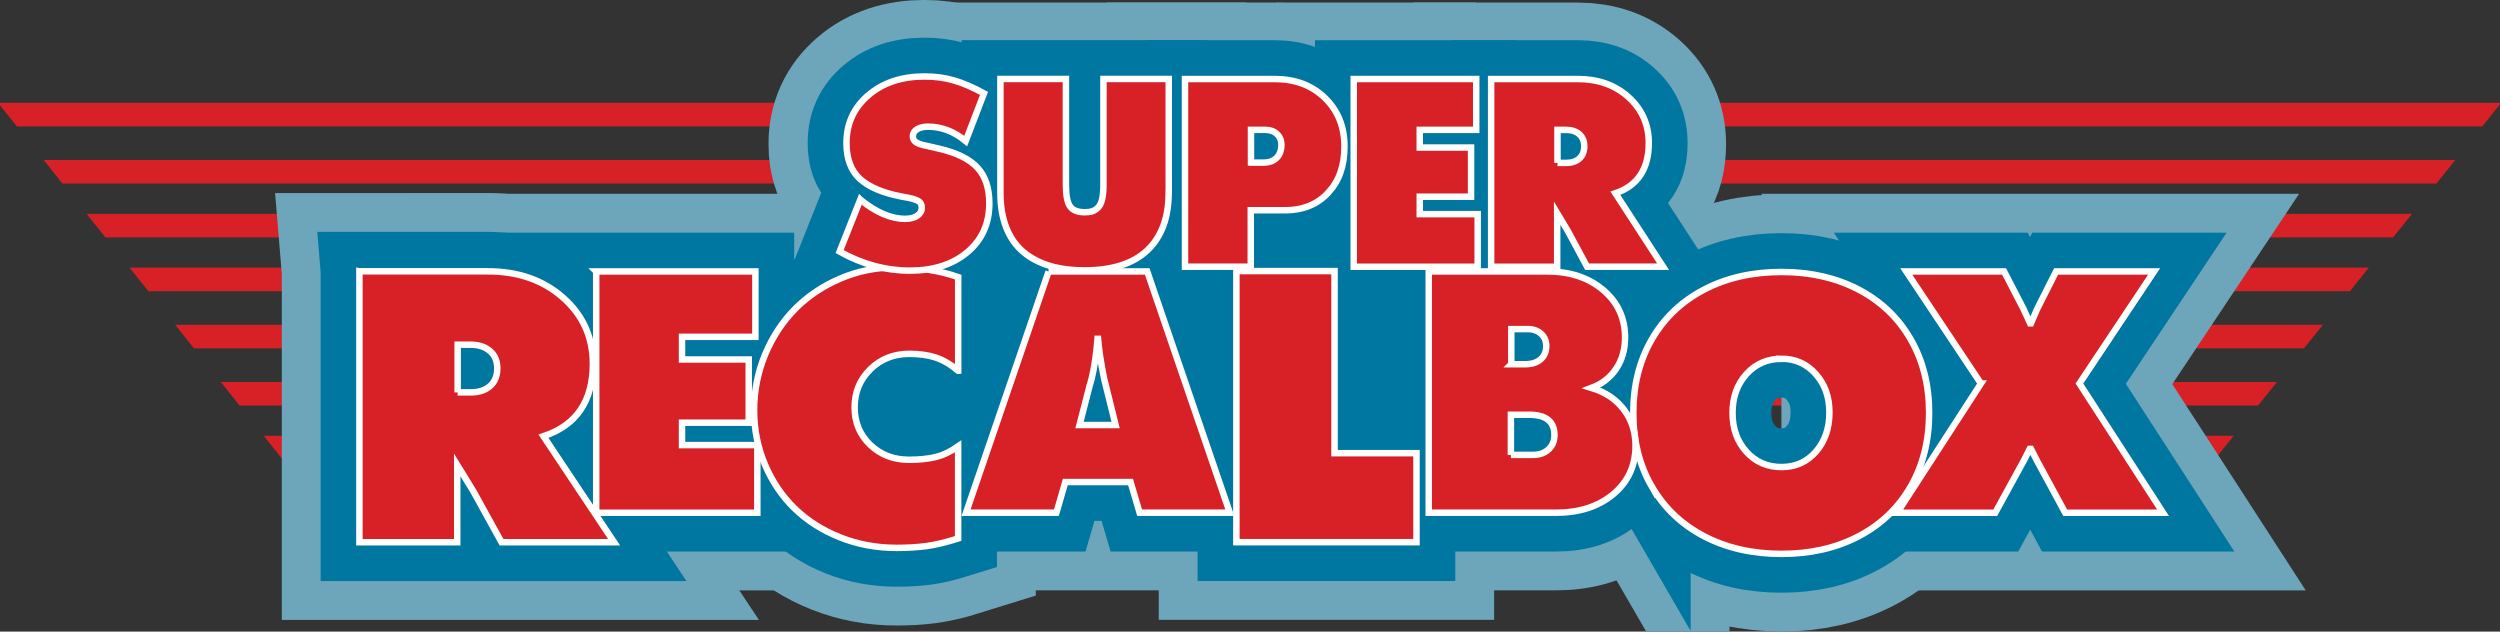 <?xml version="1.0" encoding="UTF-8"?>
<svg id="Calque_2" data-name="Calque 2" xmlns="http://www.w3.org/2000/svg" viewBox="0 0 579.64 146.44">
  <rect x="0" y="0" width="579.64" height="146.44" fill="#333333" stroke="none"/>
  <g id="BANDES">
    <g>
      <polygon points="20.08 49.58 559.25 49.58 564.88 42.56 14.48 42.56 20.08 49.58" style="fill: none; stroke-width: 0px;"/>
      <polygon points="10.13 37.1 569.27 37.1 575.53 29.3 3.91 29.3 10.13 37.1" style="fill: none; stroke-width: 0px;"/>
      <polygon points="30.04 62.05 549.22 62.05 554.86 55.04 24.44 55.04 30.04 62.05" style="fill: none; stroke-width: 0px;"/>
      <polygon points="51.19 88.57 527.93 88.57 534.19 80.77 44.97 80.77 51.19 88.57" style="fill: none; stroke-width: 0px;"/>
      <polygon points="40.62 75.31 538.57 75.31 544.84 67.51 34.39 67.51 40.62 75.31" style="fill: none; stroke-width: 0px;"/>
      <polygon points="61.15 101.04 517.9 101.04 523.54 94.03 55.55 94.03 61.15 101.04" style="fill: none; stroke-width: 0px;"/>
      <polygon points="575.53 29.3 579.64 24.18 579.64 23.84 0 23.84 0 24.41 3.91 29.3 575.53 29.3" style="fill: #d82126; stroke-width: 0px;"/>
      <polygon points="14.48 42.56 564.88 42.56 569.27 37.1 10.13 37.1 14.48 42.56" style="fill: #d82126; stroke-width: 0px;"/>
      <polygon points="24.44 55.04 554.86 55.04 559.25 49.58 20.08 49.58 24.44 55.04" style="fill: #d82126; stroke-width: 0px;"/>
      <polygon points="34.39 67.51 544.84 67.51 549.22 62.05 30.04 62.05 34.39 67.51" style="fill: #d82126; stroke-width: 0px;"/>
      <polygon points="44.97 80.77 534.19 80.77 538.57 75.31 40.62 75.31 44.97 80.77" style="fill: #d82126; stroke-width: 0px;"/>
      <polygon points="55.55 94.03 523.54 94.03 527.93 88.57 51.19 88.57 55.55 94.03" style="fill: #d82126; stroke-width: 0px;"/>
      <polygon points="61.15 101.04 65.5 106.5 513.52 106.5 517.9 101.04 61.15 101.04" style="fill: #d82126; stroke-width: 0px;"/>
    </g>
  </g>
  <g id="RECALBOX3">
    <path d="m459.29,88.92l-17.31-25.98h22.68l4.47,8.63q1.56,3.39,1.56,3.39h.2s0,0,1.47-3.39l4.36-8.63h22.72l-17.31,25.98,19.38,29.96h-22.68l-6.61-12.19q-1.33-2.61-1.33-2.61h-.28s0,0-1.32,2.61l-6.68,12.19h-22.72l19.41-29.96Z" style="fill: none; stroke: #6da6ba; stroke-miterlimit: 10; stroke-width: 36px;"/>
    <path d="m382.99,112.84c-2.87-4.95-4.3-10.65-4.3-17.09s1.43-12.14,4.3-17.09c2.87-4.95,6.9-8.79,12.11-11.51,5.2-2.72,11.19-4.09,17.95-4.09s12.65,1.36,17.84,4.06c5.19,2.71,9.22,6.55,12.09,11.51,2.87,4.97,4.3,10.67,4.3,17.11s-1.43,12.15-4.3,17.11-6.9,8.8-12.09,11.51c-5.19,2.71-11.14,4.06-17.84,4.06s-12.74-1.36-17.95-4.09c-5.21-2.72-9.24-6.56-12.11-11.51Zm30.05-29.65c-3.28,0-5.99,1.19-8.13,3.55-2.14,2.37-3.21,5.37-3.21,9s1.07,6.63,3.21,9c2.14,2.37,4.85,3.55,8.13,3.55s5.92-1.19,8-3.58c2.08-2.38,3.12-5.41,3.12-9.07s-1.06-6.55-3.17-8.92c-2.11-2.37-4.76-3.55-7.96-3.55Z" style="fill: none; stroke: #6da6ba; stroke-miterlimit: 10; stroke-width: 36px;"/>
    <path d="m331.27,62.94h27.45c5.28,0,9.61,1.43,12.99,4.3,3.38,2.87,5.07,6.53,5.07,11,0,2.78-.68,5.19-2.05,7.23-1.36,2.05-3.27,3.54-5.73,4.47,3.18.96,5.68,2.63,7.49,5,1.81,2.37,2.72,5.18,2.72,8.41,0,4.6-1.71,8.33-5.14,11.21-3.43,2.88-7.88,4.32-13.37,4.32h-29.44v-55.94Zm19.04,42.53h5.11c1.5,0,2.71-.42,3.62-1.27.91-.85,1.37-1.95,1.37-3.31,0-3.16-1.95-4.73-5.86-4.73h-4.24v9.32Zm.08-21.02h3.27c1.5,0,2.68-.38,3.55-1.14.86-.76,1.3-1.78,1.3-3.07,0-1.19-.4-2.14-1.2-2.86-.8-.72-1.84-1.08-3.12-1.08h-3.79v8.14Z" style="fill: none; stroke: #6da6ba; stroke-miterlimit: 10; stroke-width: 36px;"/>
    <path d="m286.66,62.85h22.76v42.22h19v20.64h-41.76v-62.87Z" style="fill: none; stroke: #6da6ba; stroke-miterlimit: 10; stroke-width: 36px;"/>
    <path d="m243.12,62.94h22.87l19.15,55.94h-20.91l-2.1-7.12h-15.13l-2.07,7.12h-20.95l19.15-55.94Z" style="fill: none; stroke: #6da6ba; stroke-miterlimit: 10; stroke-width: 36px;"/>
    <path d="m222.15,85.96c-1.77-1.5-3.53-2.53-5.28-3.09-1.75-.55-3.76-.83-6.01-.83-3.62,0-6.65,1.19-9.07,3.58-2.42,2.38-3.64,5.32-3.64,8.81s1.2,6.39,3.61,8.7c2.41,2.31,5.41,3.47,9.01,3.47,2.34,0,4.37-.21,6.1-.62,1.73-.41,3.49-1.24,5.28-2.49v21.37c-2.91.91-5.41,1.5-7.49,1.77-2.08.27-4.35.4-6.8.4-4.65,0-9.02-.82-13.11-2.45-4.09-1.63-7.59-3.86-10.5-6.68-2.91-2.82-5.2-6.21-6.89-10.17-1.68-3.96-2.52-8.16-2.52-12.62s.86-8.85,2.57-12.94c1.71-4.09,4.03-7.6,6.95-10.56,2.92-2.95,6.41-5.29,10.46-7.02,4.05-1.73,8.31-2.6,12.79-2.6,5.42,0,10.27.75,14.55,2.26v21.71Z" style="fill: none; stroke: #6da6ba; stroke-miterlimit: 10; stroke-width: 36px;"/>
    <path d="m138.23,62.94h36.91v15.15h-17.01v5.26h15.47v14.66h-15.47v5.19h17.46v15.68h-37.36v-55.94Z" style="fill: none; stroke: #6da6ba; stroke-miterlimit: 10; stroke-width: 36px;"/>
    <path d="m83.34,62.76h29.78c7.02,0,12.83,2.04,17.43,6.12,4.61,4.08,6.91,9.2,6.91,15.37,0,8.7-3.82,14.31-11.46,16.84l16.38,24.64h-59.04v-62.96Z" style="fill: none; stroke: #6da6ba; stroke-miterlimit: 10; stroke-width: 36px;"/>
  </g>
  <g id="SUPER2_-_copie_2" data-name="SUPER2 - copie 2">
    <g>
      <path d="m199.39,46.55c3.66,2.97,7.12,4.45,10.4,4.45,1.16,0,2.08-.24,2.79-.71.7-.47,1.05-1.08,1.05-1.83,0-.51-.11-.91-.32-1.19-.21-.28-.65-.54-1.33-.77-.67-.23-1.72-.46-3.15-.69-4.31-.84-7.5-2.21-9.56-4.1-2.06-1.89-3.09-4.65-3.09-8.28,0-4.5,1.69-8.2,5.07-11.09,3.38-2.9,7.73-4.35,13.04-4.35,2.45,0,4.73.31,6.85.93,2.12.62,4.43,1.62,6.93,2.99l-4.25,11.05c-2.72-2.22-5.61-3.33-8.69-3.33-1.08,0-1.94.2-2.59.6-.65.4-.97.95-.97,1.64,0,.59.25,1.05.74,1.38s1.36.62,2.61.85l2.8.65c4.04.94,6.99,2.4,8.82,4.38,1.84,1.97,2.76,4.74,2.76,8.29,0,4.67-1.69,8.44-5.08,11.3-3.39,2.86-7.85,4.29-13.37,4.29s-11.02-1.47-16.26-4.42l4.79-12.05Z" style="fill: #6da6ba; stroke: #6da6ba; stroke-miterlimit: 10; stroke-width: 36px;"/>
      <path d="m270.88,44.96c0,5.76-1.64,10.19-4.92,13.32-3.28,3.12-8.15,4.68-14.6,4.68-3,0-5.69-.35-8.04-1.05-2.36-.7-4.4-1.77-6.12-3.21-1.72-1.44-3.04-3.32-3.96-5.63s-1.37-5.01-1.37-8.12v-26.37h15.19v24.51c0,2.47.32,4.16.97,5.05.64.89,1.76,1.34,3.34,1.34.71,0,1.3-.07,1.78-.22.47-.15.92-.44,1.36-.87.43-.43.75-1.09.95-1.96.2-.87.3-1.99.3-3.34v-24.51h15.14v26.37Z" style="fill: #6da6ba; stroke: #6da6ba; stroke-miterlimit: 10; stroke-width: 36px;"/>
      <path d="m274.66,18.59h20.8c4.74,0,8.62,1.46,11.64,4.39s4.53,6.68,4.53,11.25-1.26,8.01-3.77,10.72-5.84,4.07-9.98,4.07h-7.97v13.08h-15.25V18.59Z" style="fill: #6da6ba; stroke: #6da6ba; stroke-miterlimit: 10; stroke-width: 36px;"/>
      <path d="m341.01,34.47v11.4m1.53,16.23h-28.74V18.59h28.39" style="fill: #6da6ba; stroke: #6da6ba; stroke-miterlimit: 10; stroke-width: 36px;"/>
      <path d="m360.97,62.11h-15.31V18.59h20.1c4.74,0,8.66,1.41,11.77,4.23,3.11,2.82,4.67,6.36,4.67,10.62,0,6.01-2.58,9.89-7.74,11.64l11.06,17.03h-17.62" style="fill: #6da6ba; stroke: #6da6ba; stroke-miterlimit: 10; stroke-width: 36px;"/>
    </g>
  </g>
  <g id="RECALBOX2">
    <polyline points="222.15 109.53 193.04 102.99 211.95 61.27 233.31 52.81 325.78 51.53 371.18 57.76 365.68 108.31 222.15 109.53" style="fill: #0077a1; stroke-width: 0px;"/>
    <path d="m459.29,88.92l-17.31-25.98h22.68l4.47,8.63q1.56,3.39,1.56,3.39h.2s0,0,1.47-3.39l4.36-8.63h22.72l-17.31,25.98,19.38,29.96h-22.68l-6.61-12.19q-1.33-2.61-1.33-2.61h-.28s0,0-1.32,2.61l-6.68,12.19h-22.72l19.41-29.96Z" style="fill: #0077a1; stroke: #0077a1; stroke-miterlimit: 10; stroke-width: 18px;"/>
    <path d="m382.99,112.84c-2.87-4.95-4.3-10.65-4.3-17.09s1.43-12.14,4.3-17.09c2.87-4.95,6.9-8.79,12.11-11.51,5.2-2.72,11.19-4.09,17.95-4.09s12.65,1.36,17.84,4.06c5.19,2.71,9.22,6.55,12.09,11.51,2.87,4.97,4.3,10.67,4.3,17.11s-1.43,12.15-4.3,17.11-6.9,8.8-12.09,11.51c-5.19,2.71-11.14,4.06-17.84,4.06s-12.74-1.36-17.95-4.09c-5.21-2.72-9.24-6.56-12.11-11.51Zm30.05-29.65c-3.28,0-5.99,1.19-8.13,3.55-2.14,2.37-3.21,5.37-3.21,9s1.07,6.63,3.21,9c2.14,2.37,4.85,3.55,8.13,3.55s5.92-1.19,8-3.58c2.08-2.38,3.12-5.41,3.12-9.07s-1.06-6.55-3.17-8.92c-2.11-2.37-4.76-3.55-7.96-3.55Z" style="fill: #0077a1; stroke: #0077a1; stroke-miterlimit: 10; stroke-width: 18px;"/>
    <path d="m331.27,62.94h27.45c5.28,0,9.61,1.43,12.99,4.3,3.38,2.87,5.07,6.53,5.07,11,0,2.78-.68,5.19-2.05,7.23-1.36,2.05-3.27,3.54-5.73,4.47,3.18.96,5.68,2.63,7.49,5,1.81,2.37,2.72,5.18,2.72,8.41,0,4.6-1.71,8.33-5.14,11.21-3.43,2.88-7.88,4.32-13.37,4.32h-29.44v-55.94Zm19.04,42.53h5.11c1.5,0,2.71-.42,3.62-1.27.91-.85,1.37-1.95,1.37-3.31,0-3.16-1.95-4.73-5.86-4.73h-4.24v9.32Zm.08-21.02h3.27c1.5,0,2.68-.38,3.55-1.14.86-.76,1.3-1.78,1.3-3.07,0-1.19-.4-2.14-1.2-2.86-.8-.72-1.84-1.08-3.12-1.08h-3.79v8.14Z" style="fill: #0077a1; stroke: #0077a1; stroke-miterlimit: 10; stroke-width: 18px;"/>
    <path d="m286.66,62.85h22.76v42.22h19v20.64h-41.76v-62.87Z" style="fill: #0077a1; stroke: #0077a1; stroke-miterlimit: 10; stroke-width: 18px;"/>
    <path d="m243.12,62.94h22.87l19.15,55.94h-20.91l-2.1-7.12h-15.13l-2.07,7.12h-20.95l19.15-55.94Z" style="fill: #0077a1; stroke: #0077a1; stroke-miterlimit: 10; stroke-width: 18px;"/>
    <path d="m222.15,85.96c-1.77-1.5-3.53-2.53-5.28-3.09-1.75-.55-3.76-.83-6.01-.83-3.62,0-6.65,1.19-9.07,3.58-2.42,2.38-3.64,5.32-3.64,8.81s1.2,6.39,3.61,8.7c2.41,2.31,5.41,3.47,9.01,3.47,2.34,0,4.37-.21,6.1-.62,1.73-.41,3.49-1.24,5.28-2.49v21.37c-2.91.91-5.41,1.5-7.49,1.77-2.08.27-4.35.4-6.8.4-4.65,0-9.02-.82-13.11-2.45-4.09-1.63-7.59-3.86-10.5-6.68-2.91-2.82-5.2-6.21-6.89-10.17-1.68-3.96-2.52-8.16-2.52-12.62s.86-8.85,2.57-12.94c1.71-4.09,4.03-7.6,6.95-10.56,2.92-2.95,6.41-5.29,10.46-7.02,4.05-1.73,8.31-2.6,12.79-2.6,5.42,0,10.27.75,14.55,2.26v21.71Z" style="fill: #0077a1; stroke: #0077a1; stroke-miterlimit: 10; stroke-width: 18px;"/>
    <path d="m138.23,62.94h36.91v15.15h-17.01v5.26h15.47v14.66h-15.47v5.19h17.46v15.68h-37.36v-55.94Z" style="fill: #0077a1; stroke: #0077a1; stroke-miterlimit: 10; stroke-width: 18px;"/>
    <path d="m83.34,62.76h29.78c7.02,0,12.83,2.04,17.43,6.12,4.61,4.08,6.91,9.2,6.91,15.37,0,8.7-3.82,14.31-11.46,16.84l16.38,24.64h-59.04v-62.96Z" style="fill: #0077a1; stroke: #0077a1; stroke-miterlimit: 10; stroke-width: 18px;"/>
  </g>
  <g id="SUPER2">
    <g>
      <path d="m199.47,46.29c3.66,2.97,7.12,4.45,10.4,4.45,1.16,0,2.08-.24,2.79-.71.7-.47,1.05-1.08,1.05-1.83,0-.51-.11-.91-.32-1.19-.21-.28-.65-.54-1.33-.77-.67-.23-1.72-.46-3.15-.69-4.31-.84-7.5-2.21-9.56-4.1-2.06-1.89-3.09-4.65-3.09-8.28,0-4.5,1.69-8.2,5.07-11.09,3.38-2.9,7.73-4.35,13.04-4.35,2.45,0,4.73.31,6.85.93,2.12.62,4.43,1.62,6.93,2.99l-4.25,11.05c-2.72-2.22-5.61-3.33-8.69-3.33-1.08,0-1.94.2-2.59.6-.65.4-.97.95-.97,1.64,0,.59.25,1.05.74,1.38s1.36.62,2.61.85l2.8.65c4.04.94,6.99,2.4,8.82,4.38,1.84,1.97,2.76,4.74,2.76,8.29,0,4.67-1.69,8.44-5.08,11.3-3.39,2.86-7.85,4.29-13.37,4.29s-11.02-1.47-16.26-4.42l4.79-12.05Z" style="fill: #0077a1; stroke: #0077a1; stroke-miterlimit: 10; stroke-width: 18px;"/>
      <path d="m270.96,44.69c0,5.76-1.64,10.19-4.92,13.32-3.28,3.12-8.15,4.68-14.6,4.68-3,0-5.69-.35-8.04-1.05-2.36-.7-4.4-1.77-6.12-3.21-1.72-1.44-3.04-3.32-3.96-5.63s-1.37-5.01-1.37-8.12v-26.37h15.19v24.51c0,2.47.32,4.16.97,5.05.64.89,1.76,1.34,3.34,1.34.71,0,1.3-.07,1.78-.22.47-.15.92-.44,1.36-.87.43-.43.75-1.09.95-1.96.2-.87.3-1.99.3-3.34v-24.51h15.14v26.37Z" style="fill: #0077a1; stroke: #0077a1; stroke-miterlimit: 10; stroke-width: 18px;"/>
      <path d="m274.75,18.32h20.8c4.74,0,8.62,1.46,11.64,4.39s4.53,6.68,4.53,11.25-1.26,8.01-3.77,10.72-5.84,4.07-9.98,4.07h-7.97v13.08h-15.25V18.32Zm15.31,19.39h2.77c1.37,0,2.42-.37,3.16-1.1.74-.74,1.11-1.76,1.11-3.08,0-.98-.34-1.8-1.03-2.45-.68-.65-1.55-.97-2.58-.97h-3.44v7.6Z" style="fill: #0077a1; stroke: #0077a1; stroke-miterlimit: 10; stroke-width: 18px;"/>
      <path d="m313.88,18.32h28.39v11.79h-13.09v4.1h11.9v11.4h-11.9v4.04h13.43v12.2h-28.74V18.32Z" style="fill: #0077a1; stroke: #0077a1; stroke-miterlimit: 10; stroke-width: 18px;"/>
      <path d="m345.74,18.32h20.1c4.74,0,8.66,1.41,11.77,4.23,3.11,2.82,4.67,6.36,4.67,10.62,0,6.01-2.58,9.89-7.74,11.64l11.06,17.03h-18.83s-.87,0-.87,0h-3.75s-1.1,0-1.1,0h-15.31V18.32Z" style="fill: #0077a1; stroke: #0077a1; stroke-miterlimit: 10; stroke-width: 18px;"/>
    </g>
  </g>
  <g id="RECALBOX1">
    <g>
      <path d="m459.29,88.92l-17.31-25.98h22.68l4.47,8.63q1.56,3.39,1.56,3.39h.2s0,0,1.47-3.39l4.36-8.63h22.72l-17.31,25.98,19.38,29.96h-22.68l-6.61-12.19q-1.33-2.61-1.33-2.61h-.28s0,0-1.32,2.61l-6.68,12.19h-22.72l19.41-29.96Z" style="fill: #d82126; stroke: #fff; stroke-width: 1.5px;"/>
      <path d="m382.99,112.84c-2.87-4.95-4.3-10.65-4.3-17.09s1.43-12.14,4.3-17.09c2.87-4.95,6.9-8.79,12.11-11.51,5.2-2.72,11.19-4.09,17.95-4.09s12.65,1.36,17.84,4.06c5.19,2.71,9.22,6.55,12.09,11.51,2.87,4.97,4.3,10.67,4.3,17.11s-1.43,12.15-4.3,17.11-6.9,8.8-12.09,11.51c-5.19,2.71-11.14,4.06-17.84,4.06s-12.74-1.36-17.95-4.09c-5.21-2.72-9.24-6.56-12.11-11.51Zm30.05-29.65c-3.28,0-5.99,1.19-8.13,3.55-2.14,2.37-3.21,5.37-3.21,9s1.07,6.63,3.21,9c2.14,2.37,4.85,3.55,8.13,3.55s5.92-1.19,8-3.58c2.08-2.38,3.12-5.41,3.12-9.07s-1.06-6.55-3.17-8.92c-2.11-2.37-4.76-3.55-7.96-3.55Z" style="fill: #d82126; stroke: #fff; stroke-width: 1.5px;"/>
      <path d="m331.27,62.94h27.45c5.28,0,9.61,1.43,12.99,4.3,3.38,2.87,5.07,6.53,5.07,11,0,2.78-.68,5.19-2.05,7.23-1.36,2.05-3.27,3.54-5.73,4.47,3.18.96,5.68,2.63,7.49,5,1.81,2.37,2.72,5.18,2.72,8.41,0,4.6-1.71,8.33-5.14,11.21-3.43,2.88-7.88,4.32-13.37,4.32h-29.44v-55.94Zm19.04,42.53h5.11c1.5,0,2.71-.42,3.62-1.27.91-.85,1.37-1.95,1.37-3.31,0-3.16-1.95-4.73-5.86-4.73h-4.24v9.32Zm.08-21.02h3.27c1.5,0,2.68-.38,3.55-1.14.86-.76,1.3-1.78,1.3-3.07,0-1.19-.4-2.14-1.2-2.86-.8-.72-1.84-1.08-3.12-1.08h-3.79v8.14Z" style="fill: #d82126; stroke: #fff; stroke-width: 1.5px;"/>
      <path d="m286.66,62.85h22.76v42.22h19v20.64h-41.76v-62.87Z" style="fill: #d82126; stroke: #fff; stroke-width: 1.5px;"/>
      <path d="m243.12,62.94h22.87l19.15,55.94h-20.91l-2.1-7.12h-15.13l-2.07,7.12h-20.95l19.15-55.94Zm7.17,35.6h8.37l-2.63-10.6c-.78-3.71-1.28-7.07-1.5-10.07-.3,4.01-.79,7.37-1.46,10.07l-.41,1.4-2.37,9.2Z" style="fill: #d82126; stroke: #fff; stroke-width: 1.5px;"/>
      <path d="m222.15,85.96c-1.77-1.5-3.53-2.53-5.28-3.09-1.75-.55-3.76-.83-6.01-.83-3.62,0-6.65,1.19-9.07,3.58-2.42,2.38-3.64,5.32-3.64,8.81s1.2,6.39,3.61,8.7c2.41,2.31,5.41,3.47,9.01,3.47,2.34,0,4.37-.21,6.1-.62,1.73-.41,3.49-1.24,5.28-2.49v21.37c-2.91.91-5.41,1.5-7.49,1.77-2.08.27-4.35.4-6.8.4-4.65,0-9.02-.82-13.11-2.45-4.09-1.63-7.59-3.86-10.5-6.68-2.91-2.82-5.2-6.21-6.89-10.17-1.68-3.96-2.52-8.16-2.52-12.62s.86-8.85,2.57-12.94c1.71-4.09,4.03-7.6,6.95-10.56,2.92-2.95,6.41-5.29,10.46-7.02,4.05-1.73,8.31-2.6,12.79-2.6,5.42,0,10.27.75,14.55,2.26v21.71Z" style="fill: #d82126; stroke: #fff; stroke-width: 1.5px;"/>
      <path d="m138.23,62.94h36.91v15.15h-17.01v5.26h15.47v14.66h-15.47v5.19h17.46v15.68h-37.36v-55.94Z" style="fill: #d82126; stroke: #fff; stroke-width: 1.5px;"/>
      <path d="m83.34,62.91h29.78c7.02,0,12.83,2.03,17.43,6.1,4.61,4.07,6.91,9.18,6.91,15.33,0,8.68-3.82,14.27-11.46,16.8l16.38,24.58h-26.1l-6.54-11.84-2.34-3.82-1.39-2.25v1.77s0,1.51,0,1.51v14.63h-22.68v-62.81Zm22.76,28.07h2.99c1.94,0,3.46-.5,4.56-1.49,1.1-.99,1.65-2.35,1.65-4.08s-.56-3.04-1.69-4.02c-1.13-.98-2.63-1.47-4.51-1.47h-2.99v11.06Z" style="fill: #d82126; stroke: #fff; stroke-miterlimit: 10; stroke-width: 1.5px;"/>
    </g>
  </g>
  <g id="SUPER1">
    <g>
      <path d="m199.47,46.29c3.66,2.97,7.12,4.45,10.4,4.45,1.16,0,2.08-.24,2.79-.71.7-.47,1.05-1.08,1.05-1.83,0-.51-.11-.91-.32-1.19-.21-.28-.65-.54-1.33-.77-.67-.23-1.72-.46-3.15-.69-4.31-.84-7.5-2.21-9.56-4.1-2.06-1.89-3.09-4.65-3.09-8.28,0-4.5,1.69-8.2,5.07-11.09,3.38-2.9,7.73-4.35,13.04-4.35,2.45,0,4.73.31,6.85.93,2.12.62,4.43,1.62,6.93,2.99l-4.25,11.05c-2.72-2.22-5.61-3.33-8.69-3.33-1.08,0-1.94.2-2.59.6-.65.4-.97.95-.97,1.64,0,.59.25,1.05.74,1.38s1.36.62,2.61.85l2.8.65c4.04.94,6.99,2.4,8.82,4.38,1.84,1.97,2.76,4.74,2.76,8.29,0,4.67-1.69,8.44-5.08,11.3-3.39,2.86-7.85,4.29-13.37,4.29s-11.02-1.47-16.26-4.42l4.79-12.05Z" style="fill: #d82126; stroke: #fff; stroke-miterlimit: 10; stroke-width: 1.5px;"/>
      <path d="m270.96,44.69c0,5.76-1.64,10.19-4.92,13.32-3.28,3.12-8.15,4.68-14.6,4.68-3,0-5.69-.35-8.04-1.05-2.36-.7-4.4-1.77-6.12-3.21-1.72-1.44-3.04-3.32-3.96-5.63s-1.37-5.01-1.37-8.12v-26.37h15.19v24.51c0,2.47.32,4.16.97,5.05.64.89,1.76,1.34,3.34,1.34.71,0,1.3-.07,1.78-.22.47-.15.92-.44,1.36-.87.43-.43.75-1.09.95-1.96.2-.87.3-1.99.3-3.34v-24.51h15.14v26.37Z" style="fill: #d82126; stroke: #fff; stroke-miterlimit: 10; stroke-width: 1.5px;"/>
      <path d="m274.75,18.32h20.8c4.74,0,8.62,1.46,11.64,4.39s4.53,6.68,4.53,11.25-1.26,8.01-3.77,10.72-5.84,4.07-9.98,4.07h-7.97v13.08h-15.25V18.32Zm15.31,19.39h2.77c1.37,0,2.42-.37,3.16-1.1.74-.74,1.11-1.76,1.11-3.08,0-.98-.34-1.8-1.03-2.45-.68-.65-1.55-.97-2.58-.97h-3.44v7.6Z" style="fill: #d82126; stroke: #fff; stroke-miterlimit: 10; stroke-width: 1.5px;"/>
      <path d="m313.88,18.32h28.39v11.79h-13.09v4.1h11.9v11.4h-11.9v4.04h13.43v12.2h-28.74V18.32Z" style="fill: #d82126; stroke: #fff; stroke-miterlimit: 10; stroke-width: 1.5px;"/>
      <path d="m345.74,18.32h20.1c4.74,0,8.66,1.41,11.77,4.23,3.11,2.82,4.67,6.36,4.67,10.62,0,6.01-2.58,9.89-7.74,11.64l11.06,17.03h-17.62l-4.42-8.2-1.58-2.65-.94-1.56v1.23s0,1.05,0,1.05v10.14h-15.31V18.32Zm15.37,19.45h2.02c1.31,0,2.33-.34,3.08-1.03.74-.69,1.11-1.63,1.11-2.83s-.38-2.11-1.14-2.78c-.76-.68-1.78-1.02-3.05-1.02h-2.02v7.66Z" style="fill: #d82126; stroke: #fff; stroke-miterlimit: 10; stroke-width: 1.5px;"/>
    </g>
  </g>
</svg>